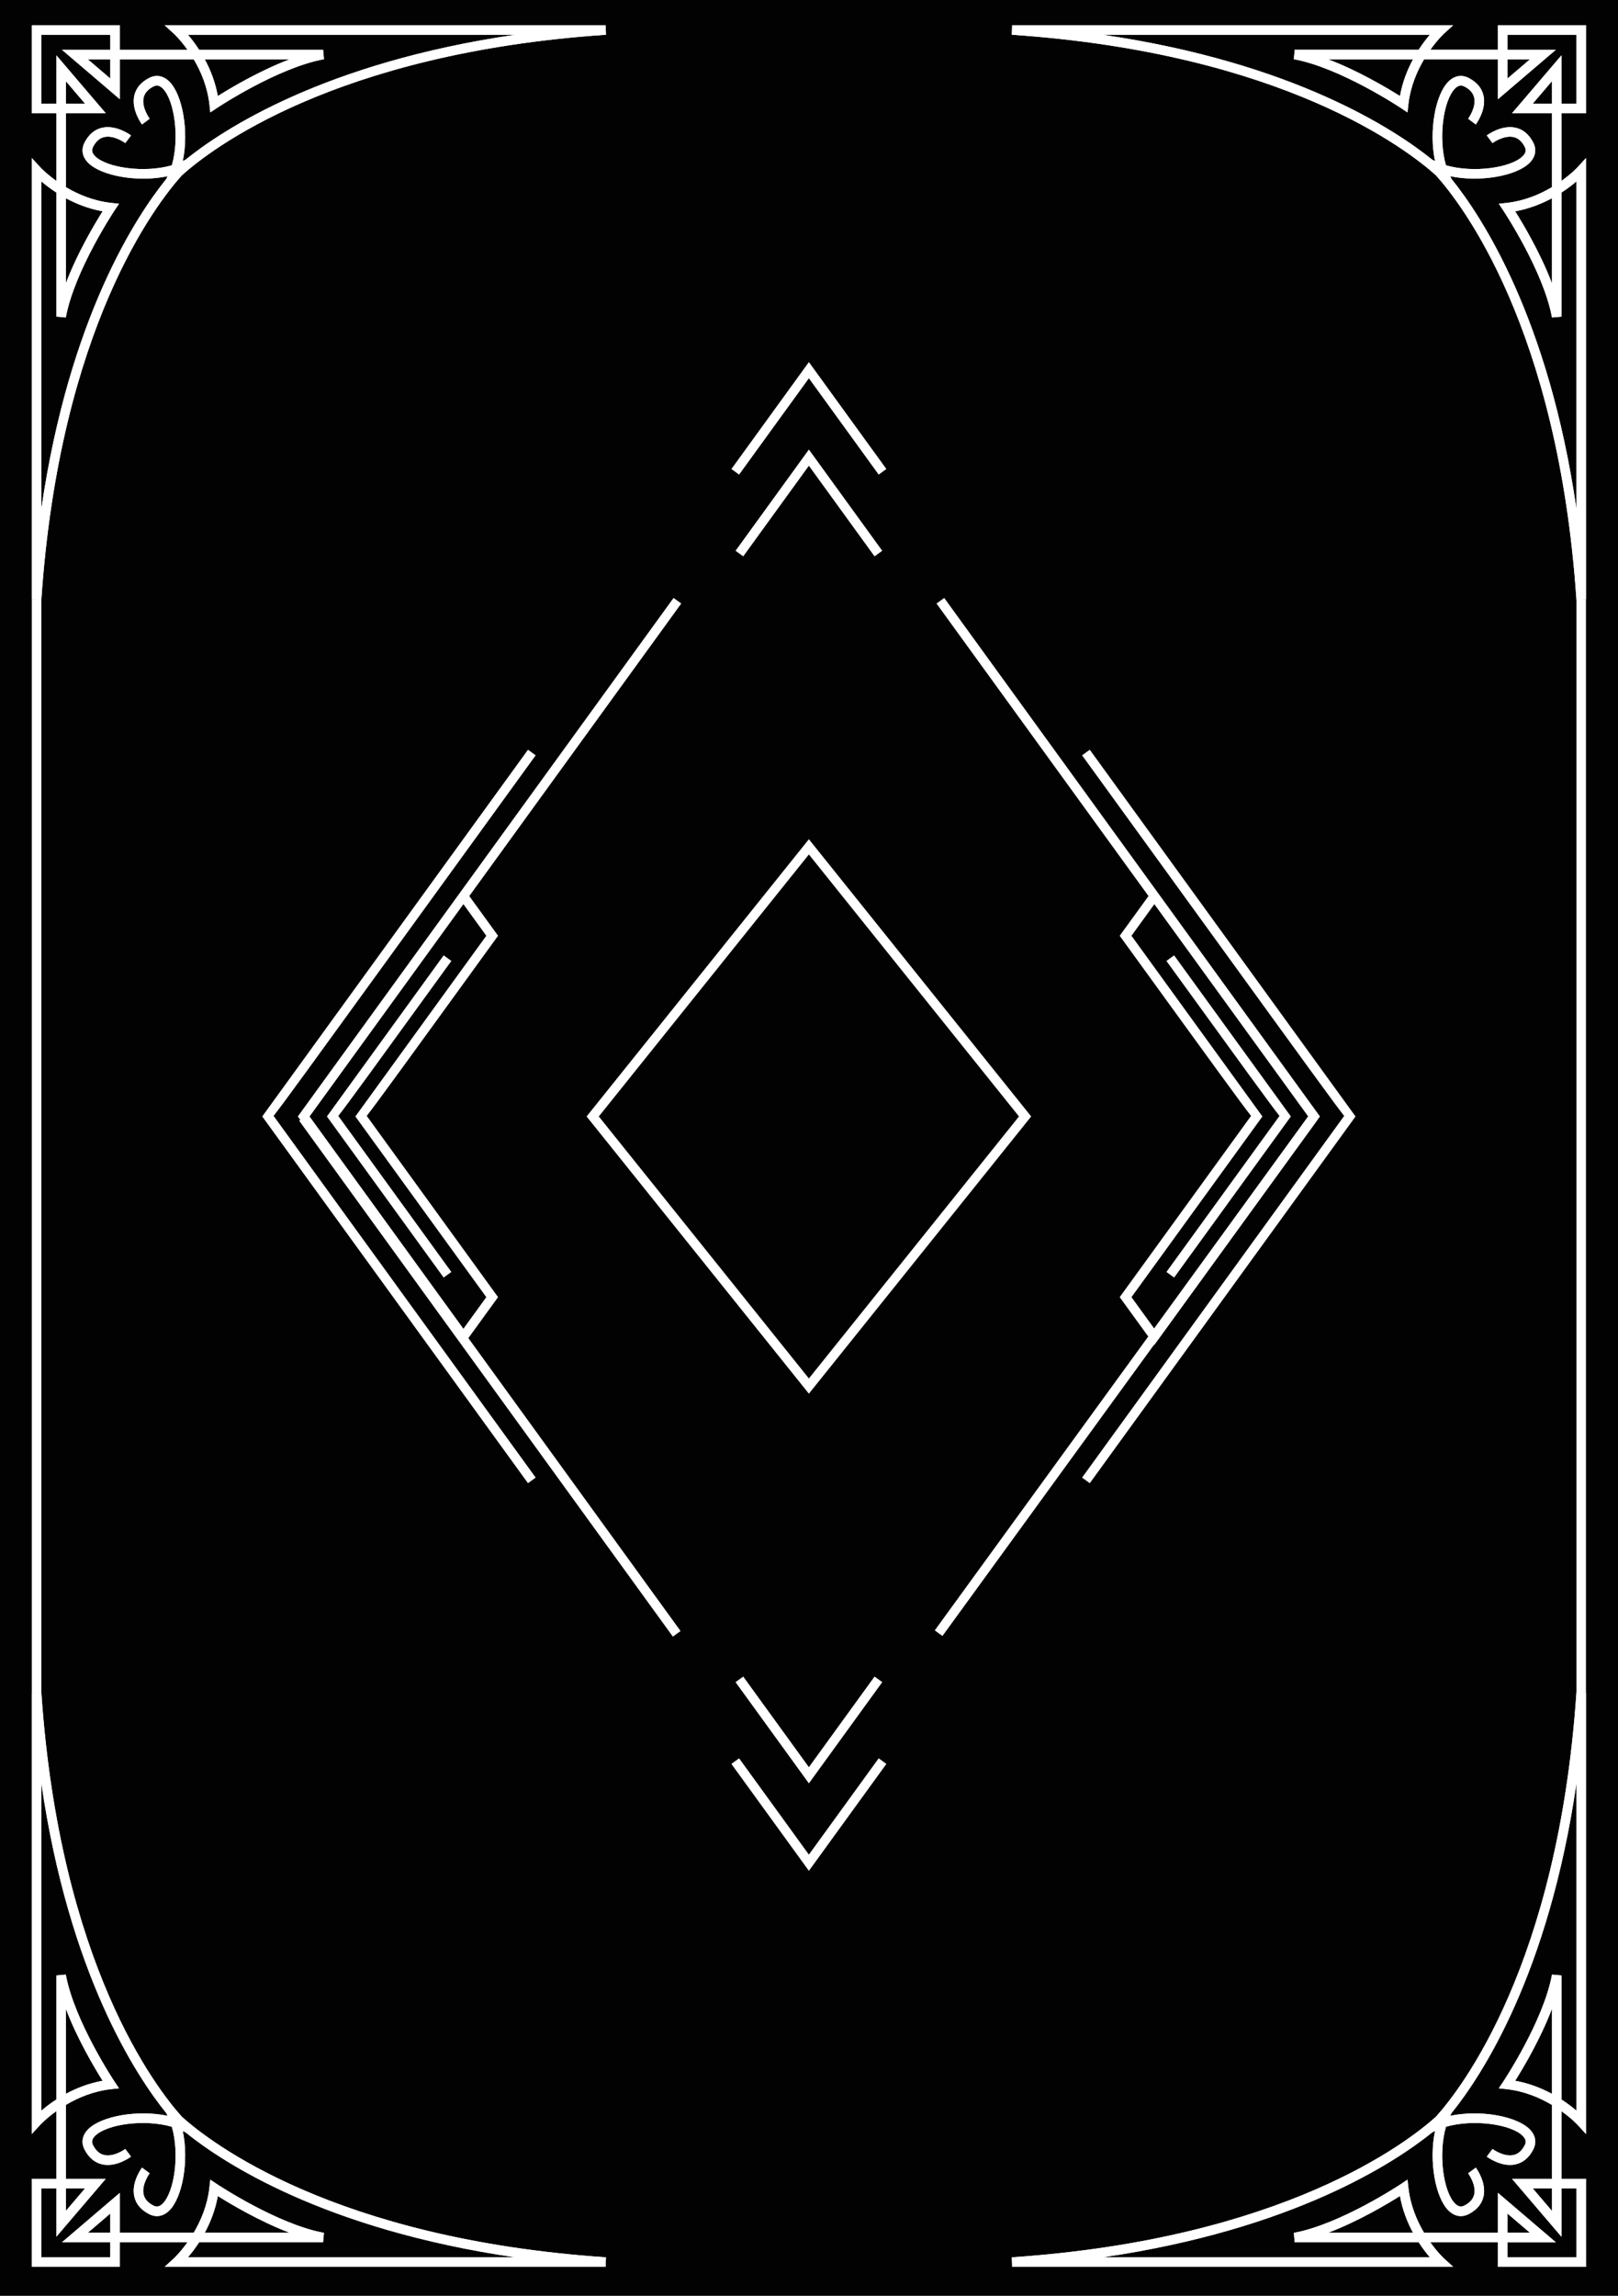 <?xml version="1.0" encoding="utf-8"?>
<svg viewBox="70.72 51.598 190.044 269.527" xmlns="http://www.w3.org/2000/svg">
  <rect x="70.72" y="51.598" width="190.044" height="269.527" fill="#808080" stroke="none"/>
  <g transform="matrix(1, 0, 0, 1, -141.204, -145.419)">
    <g transform="matrix(1, 0, 0, 1, -164.387, 41.097)">
      <path fill="#030202" d="M572.111,159.439c0-5.566-4.513-10.079-10.078-10.079l0,0H380.608l0,0l0,0 c-5.566,0-10.079,4.513-10.079,10.079l0,0v262.058c0,5.566,4.513,10.079,10.079,10.079c0.007,0,0.015,0,0.022,0h181.38 c0.008,0,0.015,0,0.021,0c5.566,0,10.079-4.513,10.079-10.079V159.439L572.111,159.439z"/>
      <g>
        <g>
          <rect x="508.149" y="279.879" transform="matrix(0.809 0.588 -0.588 0.809 283.552 -238.382)" fill="#FFFFFF" width="1.12" height="74.785"/>
          <path fill="#FFFFFF" d="M514.22,305.912l-0.907-0.658l13.28-18.319c-1.044-1.314-4.016-5.415-13.281-18.196l0.907-0.657 c0,0,13.357,18.427,13.473,18.583l0.24,0.329l-0.238,0.332L514.22,305.912z"/>
          <path fill="#FFFFFF" d="M504.313,330.054l-0.906-0.659l30.784-42.463c-1.118-1.412-4.449-6.007-15.298-20.971l-15.487-21.364 l0.907-0.657c0.309,0.426,30.824,42.521,30.974,42.726l0.24,0.329l-0.238,0.331L504.313,330.054z"/>
          <path fill="#FFFFFF" d="M511.898,313.824l-4.071-5.614l15.426-21.278c-1.114-1.406-4.427-5.975-15.188-20.82l-0.238-0.329 l3.381-4.662c-0.938-1.292-1.92-2.647-2.951-4.069l-21.947-30.275l0.906-0.657c0.438,0.604,43.725,60.316,43.894,60.547 l0.24,0.329L511.898,313.824z M509.211,308.21l2.688,3.707l18.065-24.92l-18.066-24.922l-2.688,3.707 c1.936,2.671,15.027,20.73,15.139,20.883l0.241,0.329l-0.238,0.331L509.211,308.21z"/>
          <rect x="396.538" y="316.711" transform="matrix(0.587 0.81 -0.81 0.587 436.118 -220.271)" fill="#FFFFFF" width="74.785" height="1.119"/>
          <polygon fill="#FFFFFF" points="471.32,365.296 462.702,353.41 463.608,352.752 471.319,363.389 479.031,352.752 &#10;&#9;&#9;&#9;&#9;&#9;479.938,353.41 &#9;&#9;&#9;&#9;"/>
          <polygon fill="#FFFFFF" points="471.32,375.564 462.217,363.01 463.123,362.351 471.319,373.657 479.517,362.351 &#10;&#9;&#9;&#9;&#9;&#9;480.423,363.01 &#9;&#9;&#9;&#9;"/>
          <path fill="#FFFFFF" d="M428.42,305.911l-13.713-18.917l0.242-0.33c0.115-0.156,13.472-18.583,13.472-18.583l0.907,0.657 c-9.266,12.781-12.237,16.882-13.28,18.196l13.278,18.32L428.42,305.911z"/>
          <polygon fill="#FFFFFF" points="463.609,221.24 462.703,220.583 471.32,208.695 479.937,220.583 479.03,221.24 471.32,210.604 &#10;&#9;&#9;&#9;&#9;&#9;&#9;&#9;&#9;&#9;"/>
          <path fill="#FFFFFF" d="M438.326,330.054l-31.214-43.058l0.24-0.33c0.121-0.166,30.975-42.727,30.975-42.727l0.906,0.657 l-15.487,21.364c-10.849,14.964-14.179,19.559-15.297,20.97l30.783,42.464L438.326,330.054z"/>
          <polygon fill="#FFFFFF" points="479.516,211.641 471.32,200.335 463.124,211.641 462.218,210.983 471.32,198.427 &#10;&#9;&#9;&#9;&#9;&#9;480.423,210.983 &#9;&#9;&#9;&#9;"/>
          <path fill="#FFFFFF" d="M430.741,313.824l-19.45-26.828l0.24-0.329c0.015-0.021,0.504-0.696,1.369-1.89l16.289-22.47 c12.198-16.826,26.235-36.189,26.235-36.189l0.907,0.657l-21.948,30.275c-1.03,1.422-2.013,2.777-2.95,4.07l3.38,4.661 l-0.238,0.329c-10.763,14.846-14.074,19.414-15.188,20.82l15.426,21.278L430.741,313.824z M412.675,286.997l18.066,24.92 l2.688-3.707l-15.38-21.216l0.241-0.329c0.111-0.152,13.203-18.212,15.139-20.883l-2.688-3.707L412.675,286.997z"/>
        </g>
        <path fill="#FFFFFF" d="M561.474,226.315c-2.168-31.928-13.524-46.504-16.505-49.812c-3.309-2.981-17.886-14.338-49.812-16.505 l0.038-1.119h51.803l-1.067,0.974c-0.016,0.015-0.758,0.703-1.619,1.907h7.942v-2.881h10.339v10.339h-2.881v7.942 c1.204-0.861,1.893-1.603,1.907-1.619l0.974-1.066v51.803L561.474,226.315z M546.807,176.941 c3.548,4.396,11.394,16.304,14.666,38.722v-38.446c-0.447,0.382-1.04,0.845-1.761,1.312v14.562l-1.111,0.101 c-1.004-5.47-5.687-12.51-5.733-12.581l-0.514-0.767l0.918-0.102c2.106-0.231,3.924-1.018,5.32-1.848v-8.675h-4.688l5.808-6.803 v5.683h1.761V160h-8.099v1.761h5.683l-6.803,5.808v-4.688h-8.674c-0.831,1.396-1.617,3.213-1.849,5.321l-0.101,0.917 l-0.768-0.514c-0.07-0.047-7.115-4.73-12.581-5.734l0.102-1.11h14.561c0.467-0.722,0.93-1.313,1.312-1.761h-38.444 c22.417,3.272,34.324,11.118,38.72,14.666l0.334,0.167c-0.748-3.526,0.039-7.832,1.585-9.346 c0.711-0.696,1.563-0.837,2.398-0.396c0.938,0.493,1.512,1.183,1.706,2.049c0.375,1.662-0.852,3.322-0.904,3.392l-0.896-0.671 c0.01-0.014,0.971-1.323,0.708-2.479c-0.122-0.537-0.493-0.963-1.135-1.3c-0.265-0.14-0.632-0.246-1.093,0.206 c-1.399,1.369-2.019,5.838-1.089,9.039c3.201,0.931,7.67,0.311,9.039-1.089c0.451-0.46,0.347-0.825,0.207-1.093 c-0.339-0.643-0.766-1.015-1.304-1.135c-1.146-0.258-2.462,0.697-2.476,0.707l-0.671-0.896c0.069-0.052,1.733-1.279,3.392-0.904 c0.866,0.194,1.556,0.769,2.049,1.706c0.44,0.836,0.299,1.688-0.396,2.398c-1.515,1.545-5.819,2.331-9.346,1.586L546.807,176.941 z M554.275,180.728c0.923,1.465,2.961,4.876,4.316,8.445v-9.979C557.386,179.844,555.931,180.431,554.275,180.728z M556.333,168.099h2.259v-2.646L556.333,168.099z M532.3,162.881c3.569,1.354,6.98,3.394,8.445,4.316 c0.298-1.656,0.884-3.11,1.535-4.316H532.3z M553.374,162.881v2.259l2.646-2.259H553.374z"/>
        <path fill="#FFFFFF" d="M447.445,422.057h-51.802l1.066-0.974c0.016-0.015,0.758-0.703,1.619-1.907h-7.942v2.881h-10.339v-10.338 h2.881v-7.942c-1.204,0.86-1.893,1.603-1.907,1.618l-0.974,1.066v-51.802l1.119-0.038c2.167,31.926,13.523,46.503,16.505,49.812 c3.308,2.98,17.884,14.338,49.812,16.505L447.445,422.057z M398.385,420.937h38.445c-22.418-3.271-34.325-11.118-38.721-14.667 l-0.334-0.166c0.748,3.526-0.039,7.831-1.585,9.346c-0.711,0.695-1.563,0.839-2.398,0.396c-0.938-0.493-1.512-1.182-1.706-2.048 c-0.375-1.663,0.852-3.323,0.904-3.393l0.896,0.67c-0.01,0.014-0.971,1.324-0.708,2.48c0.122,0.537,0.493,0.961,1.135,1.299 c0.268,0.141,0.634,0.245,1.093-0.206c1.399-1.37,2.019-5.838,1.09-9.039c-3.205-0.932-7.671-0.311-9.04,1.089 c-0.451,0.46-0.347,0.826-0.207,1.094c0.338,0.641,0.764,1.012,1.3,1.135c1.155,0.263,2.466-0.698,2.479-0.708l0.671,0.896 c-0.069,0.052-1.729,1.287-3.393,0.903c-0.866-0.194-1.555-0.769-2.048-1.706c-0.44-0.835-0.299-1.688,0.396-2.398 c1.514-1.546,5.817-2.334,9.346-1.586l-0.167-0.333c-3.548-4.396-11.394-16.302-14.666-38.72v38.444 c0.447-0.382,1.039-0.845,1.761-1.312v-14.561l1.11-0.103c1.005,5.47,5.688,12.512,5.734,12.582l0.514,0.768l-0.918,0.101 c-2.107,0.231-3.925,1.019-5.32,1.849v8.675h4.688l-5.808,6.802v-5.683h-1.761v8.099h8.099v-1.761h-5.683l6.803-5.807v4.687 h8.674c0.831-1.396,1.617-3.213,1.849-5.32l0.102-0.917l0.767,0.513c0.07,0.048,7.115,4.73,12.581,5.733l-0.102,1.111h-14.561 C399.229,419.896,398.767,420.489,398.385,420.937z M400.36,418.056h9.979c-3.568-1.354-6.979-3.394-8.444-4.316 C401.599,415.396,401.012,416.85,400.36,418.056z M386.621,418.056h2.646v-2.259L386.621,418.056z M384.049,412.838v2.647 l2.259-2.647H384.049z M384.049,391.764v9.98c1.206-0.651,2.66-1.238,4.316-1.534 C387.442,398.744,385.403,395.333,384.049,391.764z"/>
        <path fill="#FFFFFF" d="M381.167,226.315l-1.119-0.037v-51.803l0.975,1.066c0.015,0.017,0.702,0.758,1.907,1.619v-7.942h-2.882 V158.88h10.339v2.881h7.946c-0.862-1.205-1.605-1.892-1.622-1.906l-1.072-0.975h51.808l0.038,1.119 c-31.926,2.167-46.503,13.523-49.813,16.505C394.692,179.812,383.335,194.388,381.167,226.315z M381.168,177.217v38.446 c3.273-22.418,11.118-34.325,14.667-38.722l0.166-0.333c-3.523,0.747-7.831-0.04-9.345-1.586 c-0.696-0.711-0.837-1.563-0.397-2.398c0.493-0.938,1.184-1.512,2.05-1.706c1.661-0.375,3.322,0.853,3.392,0.904l-0.671,0.896 c-0.014-0.01-1.319-0.974-2.479-0.708c-0.537,0.123-0.962,0.493-1.3,1.135c-0.141,0.268-0.244,0.633,0.206,1.093 c1.37,1.398,5.837,2.018,9.04,1.09c0.93-3.202,0.311-7.671-1.089-9.04c-0.46-0.452-0.827-0.346-1.094-0.206 c-0.641,0.337-1.012,0.763-1.134,1.3c-0.263,1.155,0.698,2.465,0.708,2.479l-0.897,0.671c-0.052-0.069-1.278-1.729-0.904-3.392 c0.195-0.866,0.77-1.556,1.706-2.049c0.836-0.44,1.688-0.3,2.398,0.396c1.546,1.514,2.333,5.819,1.586,9.346l0.334-0.167 c4.396-3.548,16.302-11.394,38.72-14.666h-38.445c0.383,0.447,0.845,1.039,1.313,1.761h14.561l0.102,1.11 c-5.47,1.005-12.511,5.688-12.581,5.734l-0.768,0.514l-0.101-0.917c-0.232-2.111-1.017-3.927-1.846-5.321h-8.678v4.688 l-6.803-5.808h5.684V160h-8.1v8.099h1.762v-5.683l5.808,6.803h-4.688v8.675c1.396,0.83,3.213,1.616,5.32,1.848l0.918,0.102 l-0.514,0.767c-0.047,0.07-4.73,7.115-5.734,12.581l-1.11-0.101v-14.562C382.208,178.062,381.615,177.599,381.168,177.217z M384.05,179.193v9.979c1.354-3.569,3.394-6.98,4.315-8.445C386.71,180.431,385.256,179.844,384.05,179.193z M384.05,168.099 h2.259l-2.259-2.646V168.099z M400.361,162.881c0.651,1.206,1.237,2.66,1.534,4.316c1.465-0.923,4.877-2.962,8.446-4.316H400.361 z M386.621,162.881l2.646,2.259v-2.259H386.621z"/>
        <path fill="#FFFFFF" d="M562.594,422.057h-10.339v-2.881h-7.945c0.861,1.205,1.605,1.893,1.621,1.906l1.072,0.975h-51.808 l-0.037-1.119c31.927-2.167,46.504-13.524,49.812-16.505c2.981-3.309,14.337-17.886,16.505-49.812l1.119,0.038v51.802 l-0.975-1.066c-0.015-0.016-0.702-0.758-1.906-1.618v7.942h2.881V422.057z M553.374,420.937h8.1v-8.099h-1.761v5.683 l-5.808-6.802h4.688v-8.675c-1.396-0.83-3.214-1.617-5.321-1.849l-0.917-0.101l0.513-0.768c0.048-0.07,4.731-7.115,5.735-12.582 l1.11,0.103v14.561c0.721,0.467,1.313,0.93,1.761,1.312v-38.444c-3.272,22.418-11.118,34.324-14.667,38.72l-0.166,0.333 c3.526-0.746,7.831,0.04,9.345,1.586c0.696,0.711,0.838,1.563,0.397,2.398c-0.493,0.938-1.183,1.512-2.049,1.706 c-1.662,0.383-3.322-0.852-3.392-0.903l0.671-0.896c0.013,0.01,1.322,0.971,2.479,0.708c0.537-0.123,0.963-0.494,1.3-1.135 c0.141-0.268,0.244-0.634-0.206-1.094c-1.369-1.399-5.836-2.02-9.04-1.089c-0.929,3.201-0.31,7.669,1.089,9.039 c0.46,0.451,0.826,0.347,1.094,0.206c0.642-0.338,1.012-0.762,1.135-1.299c0.263-1.156-0.698-2.467-0.709-2.48l0.897-0.67 c0.053,0.069,1.279,1.729,0.904,3.393c-0.194,0.866-0.769,1.555-1.706,2.048c-0.837,0.442-1.688,0.299-2.398-0.396 c-1.546-1.515-2.333-5.819-1.586-9.346l-0.333,0.166c-4.396,3.549-16.303,11.396-38.721,14.667h38.445 c-0.383-0.447-0.845-1.04-1.312-1.761h-14.562l-0.101-1.111c5.469-1.004,12.51-5.686,12.58-5.732l0.768-0.514l0.102,0.917 c0.231,2.111,1.016,3.927,1.845,5.32h8.678v-4.687l6.803,5.807h-5.684V420.937z M553.374,418.056h2.646l-2.646-2.259V418.056z M532.301,418.056h9.979c-0.651-1.206-1.237-2.66-1.534-4.316C539.281,414.662,535.87,416.701,532.301,418.056z M556.334,412.838 l2.259,2.647v-2.647H556.334z M554.276,400.21c1.655,0.296,3.11,0.883,4.316,1.534v-9.98 C557.238,395.333,555.198,398.744,554.276,400.21z"/>
        <path fill="#FFFFFF" d="M561.474,226.315c-2.168-31.928-13.524-46.504-16.505-49.812c-3.309-2.981-17.886-14.338-49.812-16.505 l0.038-1.119h51.803l-1.067,0.974c-0.016,0.015-0.758,0.703-1.619,1.907h7.942v-2.881h10.339v10.339h-2.881v7.942 c1.204-0.861,1.893-1.603,1.907-1.619l0.974-1.066v51.803L561.474,226.315z M546.807,176.941 c3.548,4.396,11.394,16.304,14.666,38.722v-38.446c-0.447,0.382-1.04,0.845-1.761,1.312v14.562l-1.111,0.101 c-1.004-5.47-5.687-12.51-5.733-12.581l-0.514-0.767l0.918-0.102c2.106-0.231,3.924-1.018,5.32-1.848v-8.675h-4.688l5.808-6.803 v5.683h1.761V160h-8.099v1.761h5.683l-6.803,5.808v-4.688h-8.674c-0.831,1.396-1.617,3.213-1.849,5.321l-0.101,0.917 l-0.768-0.514c-0.07-0.047-7.115-4.73-12.581-5.734l0.102-1.11h14.561c0.467-0.722,0.93-1.313,1.312-1.761h-38.444 c22.417,3.272,34.324,11.118,38.72,14.666l0.334,0.167c-0.748-3.526,0.039-7.832,1.585-9.346 c0.711-0.696,1.563-0.837,2.398-0.396c0.938,0.493,1.512,1.183,1.706,2.049c0.375,1.662-0.852,3.322-0.904,3.392l-0.896-0.671 c0.01-0.014,0.971-1.323,0.708-2.479c-0.122-0.537-0.493-0.963-1.135-1.3c-0.265-0.14-0.632-0.246-1.093,0.206 c-1.399,1.369-2.019,5.838-1.089,9.039c3.201,0.931,7.67,0.311,9.039-1.089c0.451-0.46,0.347-0.825,0.207-1.093 c-0.339-0.643-0.766-1.015-1.304-1.135c-1.146-0.258-2.462,0.697-2.476,0.707l-0.671-0.896c0.069-0.052,1.733-1.279,3.392-0.904 c0.866,0.194,1.556,0.769,2.049,1.706c0.44,0.836,0.299,1.688-0.396,2.398c-1.515,1.545-5.819,2.331-9.346,1.586L546.807,176.941 z M554.275,180.728c0.923,1.465,2.961,4.876,4.316,8.445v-9.979C557.386,179.844,555.931,180.431,554.275,180.728z M556.333,168.099h2.259v-2.646L556.333,168.099z M532.3,162.881c3.569,1.354,6.98,3.394,8.445,4.316 c0.298-1.656,0.884-3.11,1.535-4.316H532.3z M553.374,162.881v2.259l2.646-2.259H553.374z"/>
        <path fill="#FFFFFF" d="M447.445,422.057h-51.802l1.066-0.974c0.016-0.015,0.758-0.703,1.619-1.907h-7.942v2.881h-10.339v-10.338 h2.881v-7.942c-1.204,0.86-1.893,1.603-1.907,1.618l-0.974,1.066v-51.802l1.119-0.038c2.167,31.926,13.523,46.503,16.505,49.812 c3.308,2.98,17.884,14.338,49.812,16.505L447.445,422.057z M398.385,420.937h38.445c-22.418-3.271-34.325-11.118-38.721-14.667 l-0.334-0.166c0.748,3.526-0.039,7.831-1.585,9.346c-0.711,0.695-1.563,0.839-2.398,0.396c-0.938-0.493-1.512-1.182-1.706-2.048 c-0.375-1.663,0.852-3.323,0.904-3.393l0.896,0.67c-0.01,0.014-0.971,1.324-0.708,2.48c0.122,0.537,0.493,0.961,1.135,1.299 c0.268,0.141,0.634,0.245,1.093-0.206c1.399-1.37,2.019-5.838,1.09-9.039c-3.205-0.932-7.671-0.311-9.04,1.089 c-0.451,0.46-0.347,0.826-0.207,1.094c0.338,0.641,0.764,1.012,1.3,1.135c1.155,0.263,2.466-0.698,2.479-0.708l0.671,0.896 c-0.069,0.052-1.729,1.287-3.393,0.903c-0.866-0.194-1.555-0.769-2.048-1.706c-0.44-0.835-0.299-1.688,0.396-2.398 c1.514-1.546,5.817-2.334,9.346-1.586l-0.167-0.333c-3.548-4.396-11.394-16.302-14.666-38.72v38.444 c0.447-0.382,1.039-0.845,1.761-1.312v-14.561l1.11-0.103c1.005,5.47,5.688,12.512,5.734,12.582l0.514,0.768l-0.918,0.101 c-2.107,0.231-3.925,1.019-5.32,1.849v8.675h4.688l-5.808,6.802v-5.683h-1.761v8.099h8.099v-1.761h-5.683l6.803-5.807v4.687 h8.674c0.831-1.396,1.617-3.213,1.849-5.32l0.102-0.917l0.767,0.513c0.07,0.048,7.115,4.73,12.581,5.733l-0.102,1.111h-14.561 C399.229,419.896,398.767,420.489,398.385,420.937z M400.36,418.056h9.979c-3.568-1.354-6.979-3.394-8.444-4.316 C401.599,415.396,401.012,416.85,400.36,418.056z M386.621,418.056h2.646v-2.259L386.621,418.056z M384.049,412.838v2.647 l2.259-2.647H384.049z M384.049,391.764v9.98c1.206-0.651,2.66-1.238,4.316-1.534 C387.442,398.744,385.403,395.333,384.049,391.764z"/>
        <path fill="#FFFFFF" d="M381.167,226.315l-1.119-0.037v-51.803l0.975,1.066c0.015,0.017,0.702,0.758,1.907,1.619v-7.942h-2.882 V158.88h10.339v2.881h7.946c-0.862-1.205-1.605-1.892-1.622-1.906l-1.072-0.975h51.808l0.038,1.119 c-31.926,2.167-46.503,13.523-49.813,16.505C394.692,179.812,383.335,194.388,381.167,226.315z M381.168,177.217v38.446 c3.273-22.418,11.118-34.325,14.667-38.722l0.166-0.333c-3.523,0.747-7.831-0.04-9.345-1.586 c-0.696-0.711-0.837-1.563-0.397-2.398c0.493-0.938,1.184-1.512,2.05-1.706c1.661-0.375,3.322,0.853,3.392,0.904l-0.671,0.896 c-0.014-0.01-1.319-0.974-2.479-0.708c-0.537,0.123-0.962,0.493-1.3,1.135c-0.141,0.268-0.244,0.633,0.206,1.093 c1.37,1.398,5.837,2.018,9.04,1.09c0.93-3.202,0.311-7.671-1.089-9.04c-0.46-0.452-0.827-0.346-1.094-0.206 c-0.641,0.337-1.012,0.763-1.134,1.3c-0.263,1.155,0.698,2.465,0.708,2.479l-0.897,0.671c-0.052-0.069-1.278-1.729-0.904-3.392 c0.195-0.866,0.77-1.556,1.706-2.049c0.836-0.44,1.688-0.3,2.398,0.396c1.546,1.514,2.333,5.819,1.586,9.346l0.334-0.167 c4.396-3.548,16.302-11.394,38.72-14.666h-38.445c0.383,0.447,0.845,1.039,1.313,1.761h14.561l0.102,1.11 c-5.47,1.005-12.511,5.688-12.581,5.734l-0.768,0.514l-0.101-0.917c-0.232-2.111-1.017-3.927-1.846-5.321h-8.678v4.688 l-6.803-5.808h5.684V160h-8.1v8.099h1.762v-5.683l5.808,6.803h-4.688v8.675c1.396,0.83,3.213,1.616,5.32,1.848l0.918,0.102 l-0.514,0.767c-0.047,0.07-4.73,7.115-5.734,12.581l-1.11-0.101v-14.562C382.208,178.062,381.615,177.599,381.168,177.217z M384.05,179.193v9.979c1.354-3.569,3.394-6.98,4.315-8.445C386.71,180.431,385.256,179.844,384.05,179.193z M384.05,168.099 h2.259l-2.259-2.646V168.099z M400.361,162.881c0.651,1.206,1.237,2.66,1.534,4.316c1.465-0.923,4.877-2.962,8.446-4.316H400.361 z M386.621,162.881l2.646,2.259v-2.259H386.621z"/>
        <path fill="#FFFFFF" d="M562.594,422.057h-10.339v-2.881h-7.945c0.861,1.205,1.605,1.893,1.621,1.906l1.072,0.975h-51.808 l-0.037-1.119c31.927-2.167,46.504-13.524,49.812-16.505c2.981-3.309,14.337-17.886,16.505-49.812l1.119,0.038v51.802 l-0.975-1.066c-0.015-0.016-0.702-0.758-1.906-1.618v7.942h2.881V422.057z M553.374,420.937h8.1v-8.099h-1.761v5.683 l-5.808-6.802h4.688v-8.675c-1.396-0.83-3.214-1.617-5.321-1.849l-0.917-0.101l0.513-0.768c0.048-0.07,4.731-7.115,5.735-12.582 l1.11,0.103v14.561c0.721,0.467,1.313,0.93,1.761,1.312v-38.444c-3.272,22.418-11.118,34.324-14.667,38.72l-0.166,0.333 c3.526-0.746,7.831,0.04,9.345,1.586c0.696,0.711,0.838,1.563,0.397,2.398c-0.493,0.938-1.183,1.512-2.049,1.706 c-1.662,0.383-3.322-0.852-3.392-0.903l0.671-0.896c0.013,0.01,1.322,0.971,2.479,0.708c0.537-0.123,0.963-0.494,1.3-1.135 c0.141-0.268,0.244-0.634-0.206-1.094c-1.369-1.399-5.836-2.02-9.04-1.089c-0.929,3.201-0.31,7.669,1.089,9.039 c0.46,0.451,0.826,0.347,1.094,0.206c0.642-0.338,1.012-0.762,1.135-1.299c0.263-1.156-0.698-2.467-0.709-2.48l0.897-0.67 c0.053,0.069,1.279,1.729,0.904,3.393c-0.194,0.866-0.769,1.555-1.706,2.048c-0.837,0.442-1.688,0.299-2.398-0.396 c-1.546-1.515-2.333-5.819-1.586-9.346l-0.333,0.166c-4.396,3.549-16.303,11.396-38.721,14.667h38.445 c-0.383-0.447-0.845-1.04-1.312-1.761h-14.562l-0.101-1.111c5.469-1.004,12.51-5.686,12.58-5.732l0.768-0.514l0.102,0.917 c0.231,2.111,1.016,3.927,1.845,5.32h8.678v-4.687l6.803,5.807h-5.684V420.937z M553.374,418.056h2.646l-2.646-2.259V418.056z M532.301,418.056h9.979c-0.651-1.206-1.237-2.66-1.534-4.316C539.281,414.662,535.87,416.701,532.301,418.056z M556.334,412.838 l2.259,2.647v-2.647H556.334z M554.276,400.21c1.655,0.296,3.11,0.883,4.316,1.534v-9.98 C557.238,395.333,555.198,398.744,554.276,400.21z"/>
        <path fill="#FFFFFF" d="M471.319,319.544l-26.11-32.548l26.11-32.548l26.111,32.548L471.319,319.544z M446.645,286.996 l24.675,30.759l24.675-30.759l-24.675-30.759L446.645,286.996z"/>
        <rect x="380.048" y="226.278" fill="#FFFFFF" width="1.12" height="128.381"/>
        <rect x="561.473" y="226.278" fill="#FFFFFF" width="1.12" height="128.381"/>
      </g>
    </g>
  </g>
</svg>
